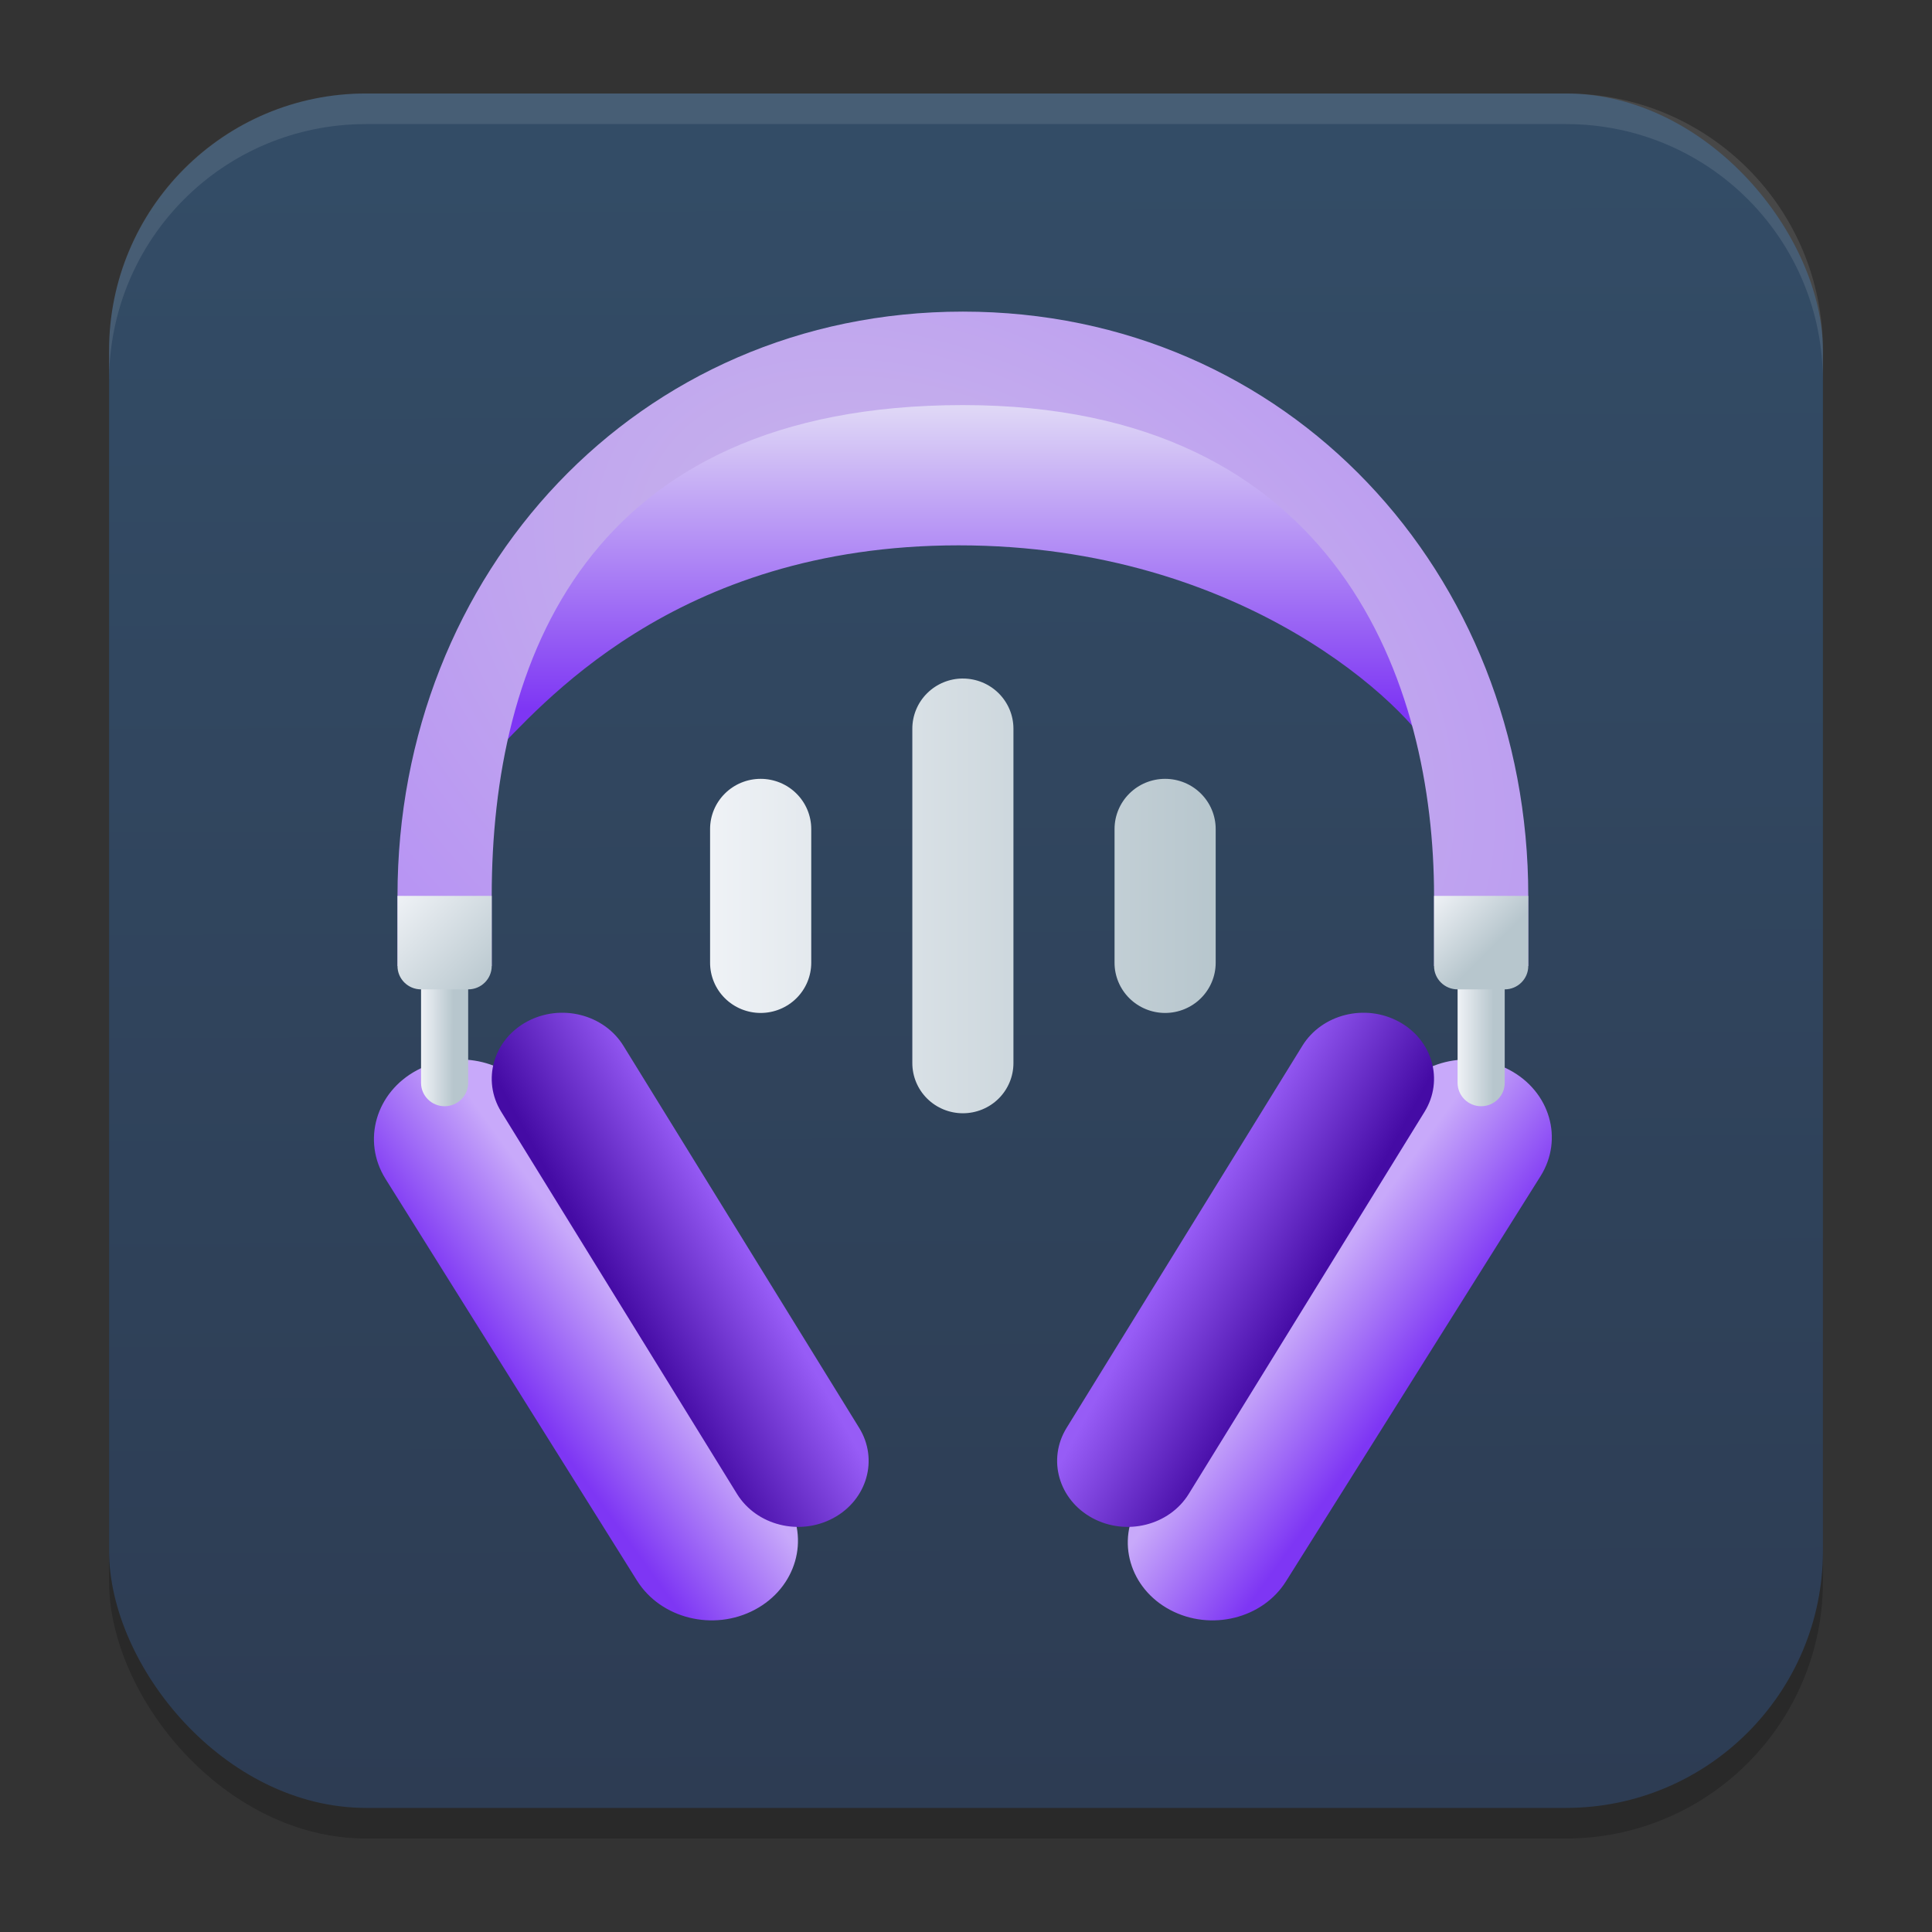 <?xml version="1.0" encoding="UTF-8" standalone="no"?>
<svg
   clip-rule="evenodd"
   fill-rule="evenodd"
   stroke-linejoin="round"
   stroke-miterlimit="2"
   viewBox="0 0 62 62"
   version="1.1"
   id="svg3"
   sodipodi:docname="olivia.svg"
   width="62"
   height="62"
   inkscape:version="1.4 (e7c3feb100, 2024-10-09)"
   xmlns:inkscape="http://www.inkscape.org/namespaces/inkscape"
   xmlns:sodipodi="http://sodipodi.sourceforge.net/DTD/sodipodi-0.dtd"
   xmlns:xlink="http://www.w3.org/1999/xlink"
   xmlns="http://www.w3.org/2000/svg"
   xmlns:svg="http://www.w3.org/2000/svg">
  <rect x="0" y="0" width="62" height="62" fill="#333333" stroke="none"/>
  <defs
     id="defs3">
    <linearGradient
       id="linearGradient15"
       inkscape:collect="always">
      <stop
         style="stop-color:#975cf6;stop-opacity:1"
         offset="0"
         id="stop11" />
      <stop
         style="stop-color:#450ba5;stop-opacity:1"
         offset="1"
         id="stop13" />
    </linearGradient>
    <linearGradient
       id="linearGradient14"
       inkscape:collect="always">
      <stop
         style="stop-color:#cbbbe9;stop-opacity:1"
         offset="0"
         id="stop15" />
      <stop
         style="stop-color:#af83f8;stop-opacity:1"
         offset="1"
         id="stop16" />
    </linearGradient>
    <linearGradient
       id="linearGradient2"
       inkscape:collect="always">
      <stop
         style="stop-color:#7e36f4;stop-opacity:1"
         offset="0"
         id="stop8" />
      <stop
         style="stop-color:#c8a9fa;stop-opacity:1"
         offset="1"
         id="stop10" />
    </linearGradient>
    <linearGradient
       id="linearGradient6">
      <stop
         offset="0"
         style="stop-color:#dbdbdb;stop-opacity:0;"
         id="stop5" />
      <stop
         offset="1"
         style="stop-color:#000000;stop-opacity:1;"
         id="stop6" />
    </linearGradient>
    <linearGradient
       id="linearGradient3"
       inkscape:collect="always">
      <stop
         style="stop-color:#334c66;stop-opacity:1;"
         offset="0"
         id="stop3" />
      <stop
         style="stop-color:#2d3c53;stop-opacity:1;"
         offset="1"
         id="stop4" />
    </linearGradient>
    <filter
       id="b-3-36"
       width="1.239"
       height="1.197"
       x="-0.12"
       y="-0.098"
       color-interpolation-filters="sRGB">
      <feGaussianBlur
         stdDeviation="1.147"
         id="feGaussianBlur7-6" />
    </filter>
    <filter
       id="b-3-36-6"
       width="1.239"
       height="1.197"
       x="-0.12"
       y="-0.098"
       color-interpolation-filters="sRGB">
      <feGaussianBlur
         stdDeviation="1.147"
         id="feGaussianBlur7-6-7" />
    </filter>
    <linearGradient
       inkscape:collect="always"
       xlink:href="#linearGradient3"
       id="linearGradient4"
       x1="31.996"
       y1="5.098"
       x2="32.182"
       y2="58.018"
       gradientUnits="userSpaceOnUse" />
    <linearGradient
       id="linearGradient4306">
      <stop
         offset="0"
         style="stop-color:#000000;stop-opacity:0;"
         id="stop12" />
      <stop
         offset="1"
         style="stop-color:#000000;stop-opacity:1;"
         id="stop14" />
    </linearGradient>
    <radialGradient
       xlink:href="#linearGradient4324"
       id="radialGradient4340-3"
       cx="-12"
       cy="12"
       fx="-12"
       fy="12"
       r="4"
       gradientUnits="userSpaceOnUse"
       gradientTransform="matrix(1.235,0,0,1.235,-1.353,1.353)" />
    <linearGradient
       id="linearGradient4324">
      <stop
         style="stop-color:#eff1f1;stop-opacity:1"
         offset="0"
         id="stop7" />
      <stop
         style="stop-color:#ececec;stop-opacity:1;"
         offset="1"
         id="stop9" />
    </linearGradient>
    <linearGradient
       id="linearGradient4167">
      <stop
         style="stop-color:#ffffff;stop-opacity:0"
         offset="0"
         id="stop2-3" />
      <stop
         style="stop-color:#ffffff;stop-opacity:1"
         offset="1"
         id="stop4-6" />
    </linearGradient>
    <radialGradient
       xlink:href="#linearGradient4324"
       id="radialGradient4188-1"
       gradientUnits="userSpaceOnUse"
       cx="-12"
       cy="12"
       fx="-12"
       fy="12"
       r="4"
       gradientTransform="matrix(1.235,0,0,1.235,-16.176,16.177)" />
    <radialGradient
       xlink:href="#linearGradient4324"
       id="radialGradient4202-2"
       gradientUnits="userSpaceOnUse"
       cx="-12"
       cy="12"
       fx="-12"
       fy="12"
       r="4"
       gradientTransform="matrix(1.235,0,0,1.235,-31,31)" />
    <linearGradient
       xlink:href="#linearGradient4816"
       id="linearGradient4503-0-3"
       y1="37"
       y2="4"
       x2="0"
       gradientUnits="userSpaceOnUse"
       gradientTransform="matrix(1.05,0,0,1.05,9.25,54.8)" />
    <linearGradient
       id="linearGradient4816">
      <stop
         style="stop-color:#da4453"
         id="stop1439" />
      <stop
         offset="1"
         style="stop-color:#ff7336"
         id="stop1441" />
    </linearGradient>
    <linearGradient
       id="linearGradient4279">
      <stop
         id="stop1432" />
      <stop
         offset="1"
         style="stop-opacity:0"
         id="stop1434" />
    </linearGradient>
    <linearGradient
       id="c"
       y1="513.38"
       x1="399.99"
       y2="537.38"
       x2="424.99"
       gradientUnits="userSpaceOnUse"
       gradientTransform="translate(-464.048,-560.445)">
      <stop
         stop-color="#292c2f"
         id="stop12-3" />
      <stop
         offset="1"
         stop-opacity="0"
         id="stop14-6" />
    </linearGradient>
    <linearGradient
       id="b"
       y1="35"
       x1="42"
       y2="12"
       x2="22"
       gradientUnits="userSpaceOnUse"
       gradientTransform="translate(-75.064,-59.059)">
      <stop
         stop-color="#197cf1"
         id="stop7-7" />
      <stop
         offset="1"
         stop-color="#20bcfa"
         id="stop9-5" />
    </linearGradient>
    <linearGradient
       id="a-3"
       y1="35"
       x1="23"
       y2="13"
       x2="5"
       gradientUnits="userSpaceOnUse"
       gradientTransform="translate(-79.064,-59.059)">
      <stop
         stop-color="#c61423"
         id="stop2-5" />
      <stop
         offset="1"
         stop-color="#dc2b41"
         id="stop4-62" />
    </linearGradient>
    <linearGradient
       inkscape:collect="always"
       xlink:href="#linearGradient1"
       id="linearGradient5"
       x1="682"
       y1="763"
       x2="682"
       y2="778"
       gradientUnits="userSpaceOnUse" />
    <linearGradient
       id="linearGradient1"
       inkscape:collect="always">
      <stop
         style="stop-color:#eff2f6;stop-opacity:1;"
         offset="0"
         id="stop3-3" />
      <stop
         style="stop-color:#7e36f4;stop-opacity:1"
         offset="1"
         id="stop4-67" />
    </linearGradient>
    <linearGradient
       id="paint162_linear_890_11"
       x1="670"
       y1="805"
       x2="665.008"
       y2="808.456"
       gradientUnits="userSpaceOnUse">
      <stop
         stop-color="#EFF2F6"
         id="stop1066" />
      <stop
         offset="0.616"
         stop-color="#B7C6CD"
         id="stop1067" />
    </linearGradient>
    <linearGradient
       id="paint163_linear_890_11"
       x1="667.992"
       y1="802.76"
       x2="673.043"
       y2="799.547"
       gradientUnits="userSpaceOnUse">
      <stop
         offset="0.298"
         stop-color="#2E2E41"
         id="stop1068" />
      <stop
         offset="0.954"
         stop-color="#566C80"
         id="stop1069" />
    </linearGradient>
    <linearGradient
       id="paint164_linear_890_11"
       x1="696.5"
       y1="803.5"
       x2="701.991"
       y2="806.898"
       gradientUnits="userSpaceOnUse">
      <stop
         stop-color="#EFF2F6"
         id="stop1070" />
      <stop
         offset="0.674"
         stop-color="#B7C6CD"
         id="stop1071" />
    </linearGradient>
    <linearGradient
       id="paint165_linear_890_11"
       x1="697.906"
       y1="802.76"
       x2="692.855"
       y2="799.547"
       gradientUnits="userSpaceOnUse">
      <stop
         offset="0.289"
         stop-color="#2E2E41"
         id="stop1072" />
      <stop
         offset="0.754"
         stop-color="#566C80"
         id="stop1073" />
    </linearGradient>
    <radialGradient
       id="paint166_radial_890_11"
       cx="0"
       cy="0"
       r="1"
       gradientUnits="userSpaceOnUse"
       gradientTransform="matrix(43,21.5,-14.389,28.777,683,775)">
      <stop
         offset="0.304"
         stop-color="#B7C6CD"
         id="stop1074" />
      <stop
         offset="0.557"
         stop-color="#EFF2F6"
         id="stop1075" />
    </radialGradient>
    <linearGradient
       id="paint167_linear_890_11"
       x1="660"
       y1="792"
       x2="662"
       y2="792.001"
       gradientUnits="userSpaceOnUse">
      <stop
         stop-color="#EFF2F6"
         id="stop1076" />
      <stop
         offset="0.688"
         stop-color="#B7C6CD"
         id="stop1077" />
    </linearGradient>
    <linearGradient
       id="paint168_linear_890_11"
       x1="704"
       y1="792"
       x2="706"
       y2="792.001"
       gradientUnits="userSpaceOnUse">
      <stop
         stop-color="#EFF2F6"
         id="stop1078" />
      <stop
         offset="0.761"
         stop-color="#B7C6CD"
         id="stop1079" />
    </linearGradient>
    <linearGradient
       id="paint169_linear_890_11"
       x1="703"
       y1="786"
       x2="707"
       y2="790"
       gradientUnits="userSpaceOnUse">
      <stop
         stop-color="#EFF2F6"
         id="stop1080" />
      <stop
         offset="0.585"
         stop-color="#B7C6CD"
         id="stop1081" />
    </linearGradient>
    <linearGradient
       id="paint170_linear_890_11"
       x1="659"
       y1="786"
       x2="663"
       y2="790"
       gradientUnits="userSpaceOnUse">
      <stop
         stop-color="#EFF2F6"
         id="stop1082" />
      <stop
         offset="1"
         stop-color="#B7C6CD"
         id="stop1083" />
    </linearGradient>
    <linearGradient
       inkscape:collect="always"
       xlink:href="#paint170_linear_890_11"
       id="linearGradient4-5"
       x1="20.269"
       y1="28"
       x2="41.731"
       y2="28"
       gradientUnits="userSpaceOnUse" />
    <linearGradient
       inkscape:collect="always"
       xlink:href="#paint170_linear_890_11"
       id="linearGradient3-2"
       gradientUnits="userSpaceOnUse"
       x1="659"
       y1="786"
       x2="663"
       y2="790" />
    <linearGradient
       inkscape:collect="always"
       xlink:href="#linearGradient2"
       id="linearGradient10"
       x1="663.828"
       y1="806.703"
       x2="668.406"
       y2="803.412"
       gradientUnits="userSpaceOnUse" />
    <linearGradient
       inkscape:collect="always"
       xlink:href="#linearGradient2"
       id="linearGradient13"
       x1="702.115"
       y1="806.666"
       x2="697.594"
       y2="803.412"
       gradientUnits="userSpaceOnUse" />
    <radialGradient
       inkscape:collect="always"
       xlink:href="#linearGradient14"
       id="radialGradient16"
       cx="683"
       cy="775"
       fx="683"
       fy="775"
       r="24"
       gradientTransform="matrix(1.834,1.167,-0.755,1.207,15.581,-956.878)"
       gradientUnits="userSpaceOnUse" />
    <linearGradient
       inkscape:collect="always"
       xlink:href="#linearGradient15"
       id="linearGradient18"
       x1="692.406"
       y1="800.588"
       x2="697.594"
       y2="803.412"
       gradientUnits="userSpaceOnUse" />
    <linearGradient
       inkscape:collect="always"
       xlink:href="#linearGradient15"
       id="linearGradient20"
       x1="673.594"
       y1="800.588"
       x2="668.406"
       y2="803.412"
       gradientUnits="userSpaceOnUse" />
  </defs>
  <sodipodi:namedview
     id="namedview3"
     pagecolor="#ffffff"
     bordercolor="#000000"
     borderopacity="0.25"
     inkscape:showpageshadow="2"
     inkscape:pageopacity="0.0"
     inkscape:pagecheckerboard="0"
     inkscape:deskcolor="#d1d1d1"
     inkscape:zoom="11.019081"
     inkscape:cx="23.958441"
     inkscape:cy="42.199526"
     inkscape:window-width="1920"
     inkscape:window-height="998"
     inkscape:window-x="0"
     inkscape:window-y="0"
     inkscape:window-maximized="1"
     inkscape:current-layer="svg3" />
  <linearGradient
     id="a"
     x2="1"
     gradientTransform="matrix(0,-43.532,43.532,0,1192.407,51.589)"
     gradientUnits="userSpaceOnUse">
    <stop
       stop-color="#161616"
       offset="0"
       id="stop1" />
    <stop
       stop-color="#343434"
       offset="1"
       id="stop2" />
  </linearGradient>
  <g
     id="g3"
     transform="translate(3.488,-1.843)" />
  <rect
     style="opacity:0.2;stroke-width:0.982"
     width="55"
     height="55.018"
     x="3.5"
     y="3.982"
     rx="8.25"
     ry="8.253"
     id="rect1-3" />
  <rect
     style="fill:url(#linearGradient4);stroke-width:0.982"
     width="55"
     height="55.018"
     x="3.5"
     y="3"
     rx="8.25"
     ry="8.253"
     id="rect2-5" />
  <path
     style="opacity:0.1;fill:#ffffff;stroke-width:0.982"
     d="M 11.748,3 C 7.178,3 3.5,6.679 3.5,11.251 v 0.982 c 0,-4.572 3.678,-8.251 8.248,-8.251 h 38.503 c 4.571,0 8.248,3.679 8.248,8.251 V 11.251 C 58.5,6.679 54.822,3 50.252,3 Z"
     id="path4-6" />
  <g
     id="g1"
     transform="matrix(0.756,0,0,0.75,7.464,7.75)">
    <g
       id="g2272"
       transform="translate(-652,-758)">
      <path
         d="m 703,780 c -1,-2 -8.021,-8.999 -20.178,-8.999 C 670.665,771.001 665,778 663,780 c 0.936,-8.703 9.434,-15.999 20,-15.999 10.566,0 19.064,7.296 20,15.999 z"
         id="path159"
         style="fill:url(#linearGradient5)" />
      <path
         d="m 658.491,798.108 c -1.011,-1.629 -0.411,-3.711 1.341,-4.651 1.751,-0.94 3.991,-0.383 5.002,1.246 l 10.675,17.189 c 1.011,1.629 0.411,3.711 -1.341,4.651 -1.751,0.94 -3.991,0.383 -5.002,-1.246 z"
         id="path160"
         style="fill:url(#linearGradient10)" />
      <path
         d="m 663.402,795.237 c -0.827,-1.351 -0.336,-3.078 1.096,-3.858 1.432,-0.78 3.264,-0.317 4.091,1.034 l 10.009,16.35 c 0.827,1.351 0.336,3.078 -1.096,3.858 -1.432,0.78 -3.264,0.317 -4.091,-1.034 z"
         id="path161"
         style="fill:url(#linearGradient20)"
         sodipodi:nodetypes="csccscc" />
      <path
         d="m 707.518,797.997 c 0.993,-1.593 0.403,-3.63 -1.317,-4.55 -1.72,-0.92 -3.92,-0.374 -4.913,1.219 l -10.806,17.337 c -0.993,1.593 -0.403,3.63 1.317,4.55 1.72,0.92 3.92,0.374 4.913,-1.219 z"
         id="path162"
         style="fill:url(#linearGradient13)" />
      <path
         d="m 702.598,795.237 c 0.827,-1.351 0.336,-3.078 -1.096,-3.858 -1.432,-0.78 -3.264,-0.317 -4.091,1.034 l -10.009,16.35 c -0.827,1.351 -0.336,3.078 1.096,3.858 1.432,0.78 3.264,0.317 4.091,-1.034 z"
         id="path163"
         style="fill:url(#linearGradient18)" />
      <path
         d="m 703,789 v -3 c 0,-9 -4,-21 -20,-21 -16,0 -20,11 -20,21 v 3 h -4 v -3 c 0,-13.807 10.193,-25 24,-25 13.807,0 24,11.193 24,25 v 3 z"
         id="path164"
         style="fill:url(#radialGradient16)" />
      <path
         d="m 662,788 h -2 v 6 c 0,0.552 0.448,1 1,1 0.552,0 1,-0.448 1,-1 z"
         fill="url(#paint167_linear_890_11)"
         id="path165"
         style="fill:url(#paint167_linear_890_11)" />
      <path
         d="m 706,788 h -2 v 6 c 0,0.552 0.448,1 1,1 0.552,0 1,-0.448 1,-1 z"
         fill="url(#paint168_linear_890_11)"
         id="path166"
         style="fill:url(#paint168_linear_890_11)" />
      <path
         d="m 703,786 h 4 v 3 c 0,0.552 -0.448,1 -1,1 h -2 c -0.552,0 -1,-0.448 -1,-1 z"
         id="path167"
         style="fill:url(#paint169_linear_890_11)" />
      <path
         d="m 659,786 h 4 v 3 c 0,0.552 -0.448,1 -1,1 h -2 c -0.552,0 -1,-0.448 -1,-1 z"
         id="path168"
         style="fill:url(#linearGradient3-2)" />
    </g>
    <path
       opacity="0.5"
       fill-rule="evenodd"
       clip-rule="evenodd"
       d="m 31,18.7 c 0.569,0 1.115,0.226 1.518,0.629 0.402,0.403 0.628,0.948 0.628,1.518 v 14.308 c 0,0.569 -0.226,1.115 -0.628,1.518 -0.402,0.402 -0.948,0.628 -1.518,0.628 -0.569,0 -1.115,-0.226 -1.517,-0.628 -0.403,-0.402 -0.629,-0.949 -0.629,-1.518 V 20.846 c 0,-0.569 0.226,-1.115 0.629,-1.518 0.402,-0.402 0.948,-0.629 1.517,-0.629 z m 8.585,4.292 c 0.569,0 1.115,0.226 1.517,0.629 0.402,0.402 0.629,0.948 0.629,1.518 v 5.723 c 0,0.569 -0.226,1.115 -0.629,1.518 -0.402,0.402 -0.948,0.629 -1.517,0.629 -0.569,0 -1.115,-0.226 -1.518,-0.629 -0.402,-0.402 -0.629,-0.948 -0.629,-1.518 v -5.723 c 0,-0.569 0.226,-1.115 0.629,-1.518 0.402,-0.403 0.948,-0.629 1.518,-0.629 z m -17.169,0 c 0.569,0 1.115,0.226 1.518,0.629 0.402,0.402 0.629,0.948 0.629,1.518 v 5.723 c 0,0.569 -0.226,1.115 -0.629,1.518 -0.402,0.402 -0.948,0.629 -1.518,0.629 -0.569,0 -1.115,-0.226 -1.518,-0.629 -0.402,-0.402 -0.629,-0.948 -0.629,-1.518 v -5.723 c 0,-0.569 0.226,-1.115 0.629,-1.518 0.402,-0.403 0.948,-0.629 1.518,-0.629 z"
       id="path2"
       style="opacity:1;fill:url(#linearGradient4-5);fill-opacity:1;stroke-width:2.044" />
  </g>
</svg>
